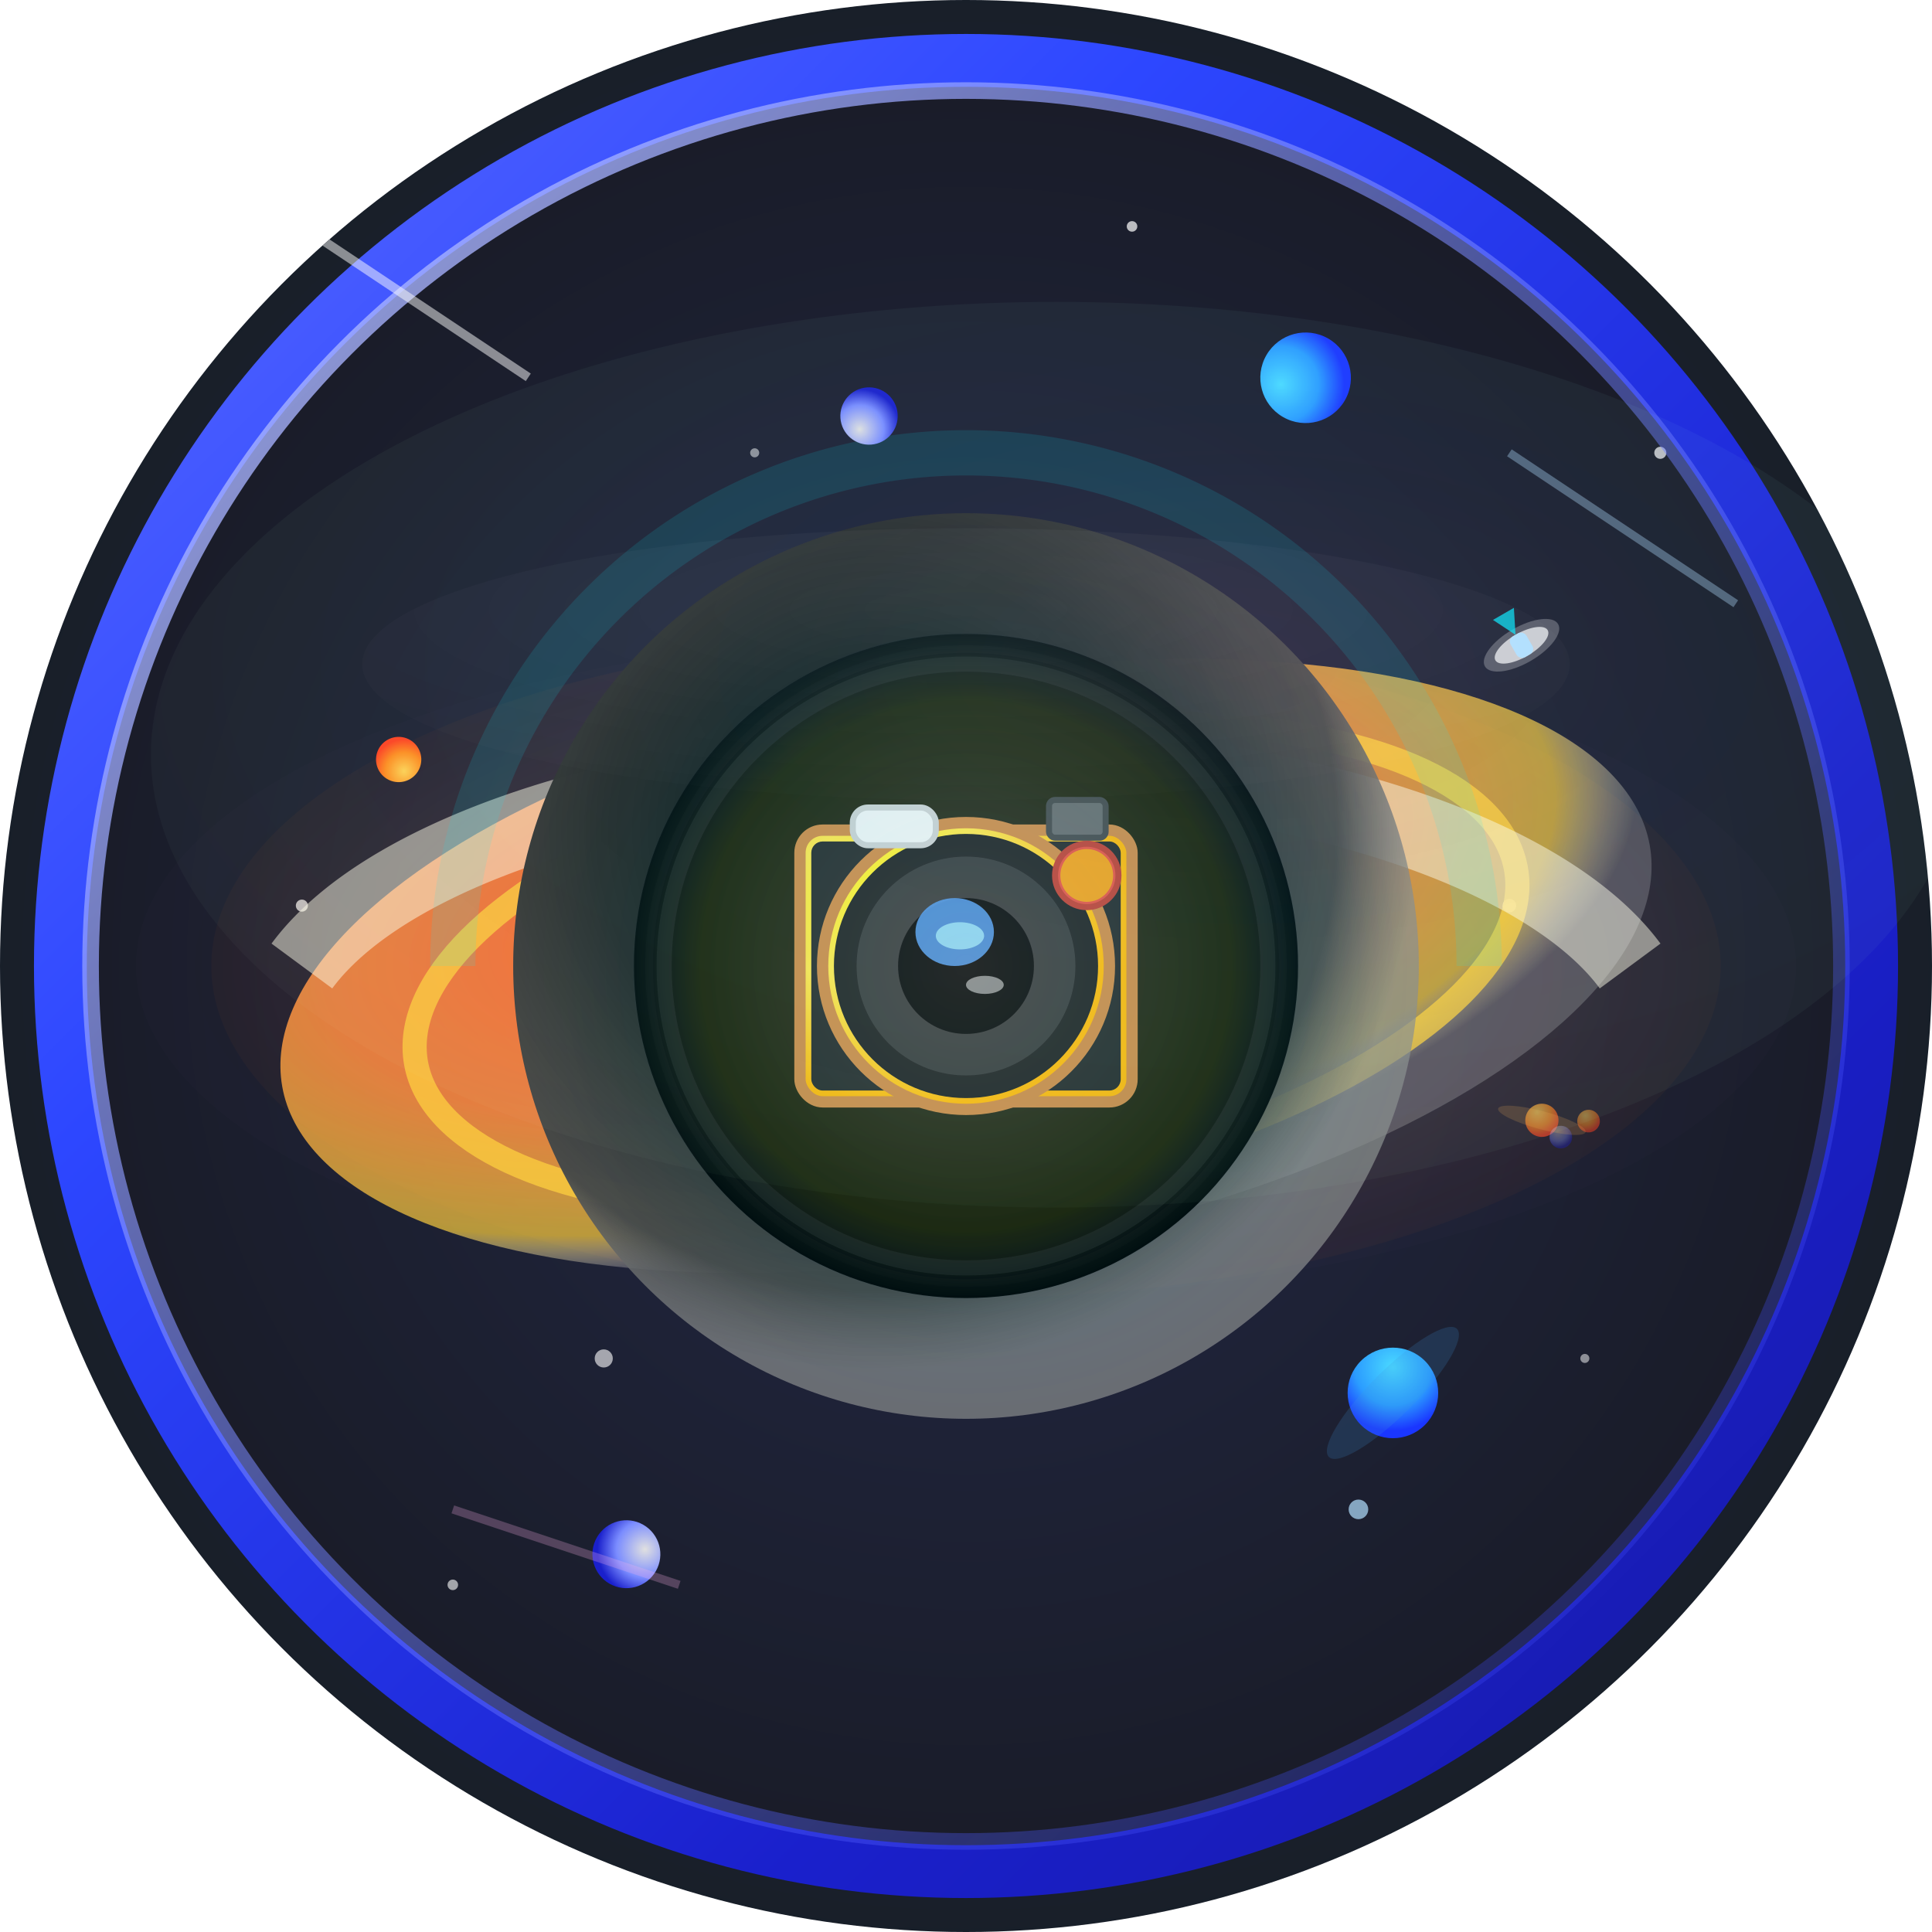 <svg viewBox="0 0 256 256" xmlns="http://www.w3.org/2000/svg" style="background: transparent;">
  <!-- Gradient definitions -->
  <clipPath id="circleClip">
    <circle cx="128" cy="128" r="128"/>
  </clipPath>
  <g clip-path="url(#circleClip)">
    <defs>
      <!-- 3D Black hole gradients -->
      <radialGradient id="blackHole3D" cx="40%" cy="35%" r="60%">
        <stop offset="0%" style="stop-color:#000000;stop-opacity:1" />
        <stop offset="50%" style="stop-color:#222222;stop-opacity:1" />
        <stop offset="85%" style="stop-color:#444444;stop-opacity:0.98" />
        <stop offset="100%" style="stop-color:#888888;stop-opacity:0.7" />
      </radialGradient>
      
      <!-- 3D Accretion disk -->
      <radialGradient id="accretionDisk3D" cx="40%" cy="35%" r="60%">
        <stop offset="0%" style="stop-color:#ff4500;stop-opacity:0.1" />
        <stop offset="25%" style="stop-color:#ff6b35;stop-opacity:1" />
        <stop offset="60%" style="stop-color:#ff8c42;stop-opacity:0.9" />
        <stop offset="90%" style="stop-color:#ffd23f;stop-opacity:0.7" />
        <stop offset="100%" style="stop-color:#ffffff;stop-opacity:0.2" />
      </radialGradient>
      
      <!-- 3D Rule gradient -->
      <linearGradient id="rule3D" x1="0%" y1="0%" x2="100%" y2="100%">
        <stop offset="0%" style="stop-color:#5a6aff;stop-opacity:1" />
        <stop offset="30%" style="stop-color:#2d47ff;stop-opacity:1" />
        <stop offset="70%" style="stop-color:#1a20cc;stop-opacity:1" />
        <stop offset="100%" style="stop-color:#1719a3;stop-opacity:1" />
      </linearGradient>
      
      <!-- 3D highlight -->
      <linearGradient id="highlight3D" x1="0%" y1="0%" x2="100%" y2="100%">
        <stop offset="0%" style="stop-color:#bfc9ff;stop-opacity:0.9" />
        <stop offset="50%" style="stop-color:#7180ff;stop-opacity:0.5" />
        <stop offset="100%" style="stop-color:#2d37ff;stop-opacity:0.18" />
      </linearGradient>
      
      <!-- Glassy reflection for rule -->
      <radialGradient id="ruleGlass" cx="50%" cy="30%" r="80%">
        <stop offset="0%" style="stop-color:#fff;stop-opacity:0.28" />
        <stop offset="100%" style="stop-color:#fff;stop-opacity:0" />
      </radialGradient>
      
      <!-- Rotating objects gradient -->
      <radialGradient id="planet3D" cx="30%" cy="30%" r="70%">
        <stop offset="0%" style="stop-color:#4ad9ff;stop-opacity:1" />
        <stop offset="60%" style="stop-color:#2b9cff;stop-opacity:1" />
        <stop offset="100%" style="stop-color:#1a36ff;stop-opacity:1" />
      </radialGradient>
      
      <radialGradient id="asteroid3D" cx="30%" cy="30%" r="70%">
        <stop offset="0%" style="stop-color:#e0e0e0;stop-opacity:1" />
        <stop offset="60%" style="stop-color:#7a8cff;stop-opacity:1" />
        <stop offset="100%" style="stop-color:#1a20cc;stop-opacity:1" />
      </radialGradient>
      
      <radialGradient id="debris3D" cx="30%" cy="30%" r="70%">
        <stop offset="0%" style="stop-color:#ffd255;stop-opacity:1" />
        <stop offset="60%" style="stop-color:#ff8c20;stop-opacity:1" />
        <stop offset="100%" style="stop-color:#ff4221;stop-opacity:1" />
      </radialGradient>
      
      <!-- Compass gradients -->
      <radialGradient id="compass3D" cx="30%" cy="30%" r="70%">
        <stop offset="0%" style="stop-color:#fff700;stop-opacity:1" />
        <stop offset="50%" style="stop-color:#ffe347;stop-opacity:1" />
        <stop offset="100%" style="stop-color:#ffb300;stop-opacity:1" />
      </radialGradient>
      
      <linearGradient id="compassNeedle" x1="0%" y1="0%" x2="100%" y2="100%">
        <stop offset="0%" style="stop-color:#ff6b6b;stop-opacity:1" />
        <stop offset="50%" style="stop-color:#ff2a52;stop-opacity:1" />
        <stop offset="100%" style="stop-color:#c44536;stop-opacity:1" />
      </linearGradient>
      
      <linearGradient id="compassNeedleS" x1="0%" y1="0%" x2="100%" y2="100%">
        <stop offset="0%" style="stop-color:#e8e8e8;stop-opacity:1" />
        <stop offset="50%" style="stop-color:#d0d0d0;stop-opacity:1" />
        <stop offset="100%" style="stop-color:#a8a8a8;stop-opacity:1" />
      </linearGradient>
      
      <filter id="shadow3D" x="-50%" y="-50%" width="200%" height="200%">
        <feDropShadow dx="4" dy="4" stdDeviation="3" flood-color="#000000" flood-opacity="0.3"/>
      </filter>
      
      <filter id="compassGlow" x="-50%" y="-50%" width="200%" height="200%">
        <feGaussianBlur stdDeviation="3" result="coloredBlur"/>
        <feMerge> 
          <feMergeNode in="coloredBlur"/>
          <feMergeNode in="SourceGraphic"/>
        </feMerge>
      </filter>
      
      <!-- Subtle background gradient -->
      <radialGradient id="bgGradient" cx="50%" cy="50%" r="80%">
        <stop offset="0%" style="stop-color:#232946;stop-opacity:1" />
        <stop offset="100%" style="stop-color:#121212;stop-opacity:1" />
      </radialGradient>
      
      <!-- Glow for orbiting objects -->
      <filter id="orbitGlow" x="-30%" y="-30%" width="160%" height="160%">
        <feGaussianBlur stdDeviation="2.5" result="glow"/>
        <feMerge>
          <feMergeNode in="glow"/>
          <feMergeNode in="SourceGraphic"/>
        </feMerge>
      </filter>
      
      <!-- Soft blur for accretion disk -->
      <filter id="diskBlur" x="-10%" y="-10%" width="120%" height="120%">
        <feGaussianBlur stdDeviation="2.5"/>
      </filter>
      
      <!-- Soft blur for event horizon -->
      <filter id="horizonBlur" x="-10%" y="-10%" width="120%" height="120%">
        <feGaussianBlur stdDeviation="1.5"/>
      </filter>
      
      <!-- Nebula gradient -->
      <radialGradient id="nebulaGradient" cx="60%" cy="40%" r="90%">
        <stop offset="0%" stop-color="#ffb3ec" stop-opacity="0.38"/>
        <stop offset="30%" stop-color="#7fdbff" stop-opacity="0.28"/>
        <stop offset="60%" stop-color="#baffc9" stop-opacity="0.22"/>
        <stop offset="100%" stop-color="#fff" stop-opacity="0"/>
      </radialGradient>
      
      <!-- Black hole halo -->
      <radialGradient id="holeHalo" cx="50%" cy="50%" r="60%">
        <stop offset="0%" stop-color="#fff" stop-opacity="0.18"/>
        <stop offset="60%" stop-color="#00eaff" stop-opacity="0.09"/>
        <stop offset="100%" style="stop-color:#fff;stop-opacity:0"/>
      </radialGradient>
      
      <!-- Diffraction effect on camera lens -->
      <radialGradient id="lensDiffraction" cx="50%" cy="50%" r="50%">
        <stop offset="0%" stop-color="#fff" stop-opacity="0.5"/>
        <stop offset="40%" stop-color="#87ceeb" stop-opacity="0.2"/>
        <stop offset="60%" stop-color="#ffb3ec" stop-opacity="0.15"/>
        <stop offset="100%" stop-color="#fff" stop-opacity="0"/>
      </radialGradient>
      
      <!-- Effet de lentille gravitationnelle autour du trou noir -->
      <radialGradient id="lensingHalo" cx="50%" cy="50%" r="60%">
        <stop offset="0%" stop-color="#fff" stop-opacity="0.18"/>
        <stop offset="60%" stop-color="#00eaff" stop-opacity="0.13"/>
        <stop offset="100%" stop-color="#fff" stop-opacity="0"/>
      </radialGradient>
      
      <!-- Effet de glow intense autour du disque d'accrétion -->
      <radialGradient id="accretionGlow" cx="50%" cy="50%" r="60%">
        <stop offset="0%" stop-color="#fff700" stop-opacity="0.25"/>
        <stop offset="60%" stop-color="#ff8c42" stop-opacity="0.18"/>
        <stop offset="100%" stop-color="#ff4500" stop-opacity="0"/>
      </radialGradient>
    </defs>
    
    <!-- Subtle background -->
    <rect x="0" y="0" width="256" height="256" fill="url(#bgGradient)"/>
    <!-- Aurora effect around black hole -->
    <ellipse cx="128" cy="128" rx="110" ry="44" fill="url(#auroraGradient)" opacity="0.22" filter="url(#diskBlur)"/>
    <!-- Starfield -->
    <g id="starfield">
      <circle cx="30" cy="40" r="1.1" fill="#fff" opacity="0.8"/>
      <circle cx="220" cy="60" r="0.8" fill="#fff" opacity="0.7"/>
      <circle cx="180" cy="200" r="1.3" fill="#b3e0ff" opacity="0.7"/>
      <circle cx="60" cy="210" r="0.7" fill="#fff" opacity="0.6"/>
      <circle cx="200" cy="120" r="0.9" fill="#fff" opacity="0.8"/>
      <circle cx="100" cy="60" r="0.6" fill="#fff" opacity="0.5"/>
      <circle cx="150" cy="30" r="0.7" fill="#fff" opacity="0.7"/>
      <circle cx="80" cy="180" r="1.2" fill="#fff" opacity="0.6"/>
      <circle cx="210" cy="180" r="0.6" fill="#fff" opacity="0.5"/>
      <circle cx="40" cy="120" r="0.8" fill="#fff" opacity="0.7"/>
    </g>
    <!-- Aurora gradient definition -->
    <radialGradient id="auroraGradient" cx="50%" cy="50%" r="80%">
      <stop offset="0%" stop-color="#00eaff" stop-opacity="0.7"/>
      <stop offset="40%" stop-color="#7f5fff" stop-opacity="0.3"/>
      <stop offset="80%" stop-color="#ff6bcb" stop-opacity="0.1"/>
      <stop offset="100%" stop-color="#fff" stop-opacity="0"/>
    </radialGradient>
    <!-- Glow du disque d'accrétion -->
    <ellipse cx="128" cy="128" rx="100" ry="44" fill="url(#accretionGlow)" opacity="0.7" filter="url(#diskBlur)"/>
    <!-- Disque d'accrétion agrandi et saturé -->
    <ellipse cx="128" cy="128" rx="92" ry="38" fill="url(#accretionDisk3D)" opacity="0.98" filter="url(#diskBlur)" transform="rotate(-10 128 128)"/>
    <ellipse cx="128" cy="128" rx="74" ry="30" fill="none" stroke="#ffd23f" stroke-width="3.2" opacity="0.85" filter="url(#diskBlur)" transform="rotate(-10 128 128)"/>
    <!-- Arc relativiste lumineux -->
    <path d="M40,128 a92,38 0 0,1 176,0" fill="none" stroke="#fffbe7" stroke-width="10" opacity="0.7" filter="url(#diskBlur)"/>
    <!-- Trou noir agrandi et plus net -->
    <circle cx="128" cy="128" r="60" fill="url(#blackHole3D)" filter="url(#shadow3D)"/>
    <circle cx="128" cy="128" r="44" fill="#000000"/>
    <!-- Halo lumineux interne plus fort -->
    <radialGradient id="innerHalo" cx="50%" cy="50%" r="50%">
      <stop offset="0%" stop-color="#fff" stop-opacity="0.22"/>
      <stop offset="80%" stop-color="#fff700" stop-opacity="0.13"/>
      <stop offset="100%" stop-color="#fff" stop-opacity="0"/>
    </radialGradient>
    <ellipse cx="128" cy="128" rx="44" ry="44" fill="url(#innerHalo)" opacity="0.8"/>
    <!-- Arc de distorsion lumineuse (effet lentille) -->
    <path d="M60,128 a68,68 0 0,1 136,0" fill="none" stroke="#00eaff" stroke-width="6" opacity="0.35" filter="url(#diskBlur)"/>
    <!-- Halo bleu autour de la règle -->
    <circle cx="128" cy="128" r="125" fill="none" stroke="#00eaff" stroke-width="7" opacity="0.13" filter="url(#horizonBlur)"/>
    <!-- Caméra au centre - plus brillant et reflet accentué -->
    <g transform="translate(128,128)" filter="url(#compassGlow)">
      <!-- Corps de la caméra -->
      <rect x="-22" y="-18" width="44" height="36" rx="3" fill="url(#compass3D)" stroke="#cd853f" stroke-width="1.5"/>
      <rect x="-20.5" y="-16.5" width="41" height="33" rx="1.5" fill="#232323"/>
      <!-- Objectif principal -->
      <circle cx="0" cy="0" r="19" fill="url(#compass3D)" stroke="#cd853f" stroke-width="1.5"/>
      <circle cx="0" cy="0" r="17.5" fill="#1a1a1a"/>
      <circle cx="0" cy="0" r="14.5" fill="#333333"/>
      <circle cx="0" cy="0" r="9" fill="#000000"/>
      <!-- Reflet sur l'objectif accentué -->
      <ellipse cx="-1.5" cy="-4.5" rx="5.2" ry="4.5" fill="#4a90e2" opacity="0.9"/>
      <ellipse cx="-0.8" cy="-4.0" rx="3.2" ry="1.8" fill="#87ceeb" opacity="1"/>
      <ellipse cx="2.5" cy="2.5" rx="2.5" ry="1.2" fill="#fff" opacity="0.5"/>
      <!-- Flash -->
      <rect x="-15" y="-21" width="11" height="5" rx="2" fill="#f0f0f0" stroke="#ccc" stroke-width="0.8"/>
      <!-- Viseur -->
      <rect x="11" y="-22" width="7.5" height="5" rx="0.8" fill="#666666" stroke="#444" stroke-width="0.8"/>
      <!-- Bouton déclencheur -->
      <circle cx="16" cy="-12" r="4.2" fill="#e74c3c" stroke="#c0392b" stroke-width="0.8"/>
      <circle cx="16" cy="-12" r="3.5" fill="#f39c12"/>
    </g>
    <!-- 3D Event horizon with depth - plus doux -->
    <circle cx="128" cy="128" r="40" fill="none" stroke="#444444" stroke-width="2" opacity="0.5" filter="url(#horizonBlur)"/>
    <circle cx="128" cy="128" r="42" fill="none" stroke="#666666" stroke-width="1" opacity="0.2" filter="url(#horizonBlur)"/>
    <!-- Rotating objects around the black hole - glow + vaisseau stylisé -->
    <g transform="translate(128,128)">
      <!-- Planet 1 - position at 45 degrees -->
      <g transform="rotate(45)">
        <circle cx="80" cy="0" r="6" fill="url(#planet3D)" filter="url(#orbitGlow)"/>
        <!-- Motion blur trail -->
        <ellipse cx="80" cy="0" rx="3" ry="12" fill="#4299e1" opacity="0.18"/>
      </g>
      <!-- Asteroid 1 - position at 120 degrees -->
      <g transform="rotate(120)">
        <circle cx="90" cy="0" r="4.5" fill="url(#asteroid3D)" filter="url(#orbitGlow)"/>
      </g>
      <!-- Debris 1 - position at 200 degrees -->
      <g transform="rotate(200)">
        <circle cx="80" cy="0" r="3" fill="url(#debris3D)" filter="url(#orbitGlow)"/>
      </g>
      <!-- Planet 2 - position at 300 degrees -->
      <g transform="rotate(300)">
        <circle cx="90" cy="0" r="6" fill="url(#planet3D)" filter="url(#orbitGlow)" />
      </g>
      <!-- Small debris cluster - position at 15 degrees -->
      <g transform="rotate(15)">
        <circle cx="79" cy="0" r="2.2" fill="url(#debris3D)" opacity="0.8" filter="url(#orbitGlow)"/>
        <circle cx="82" cy="1.5" r="1.5" fill="url(#asteroid3D)" opacity="0.6" filter="url(#orbitGlow)"/>
        <circle cx="85" cy="-1.5" r="1.5" fill="url(#debris3D)" opacity="0.7" filter="url(#orbitGlow)"/>
        <!-- Motion blur trail -->
        <ellipse cx="79" cy="0" rx="6" ry="1.2" fill="#f6ad55" opacity="0.18"/>
      </g>
      <!-- Asteroid 2 - position at 260 degrees -->
      <g transform="rotate(260)">
        <circle cx="74" cy="0" r="3.8" fill="url(#asteroid3D)" filter="url(#orbitGlow)"/>
      </g>
      <!-- Stylized spaceship at 330 deg, orbiting -->
      <g transform="rotate(330)">
        <g transform="translate(85,0) scale(0.8)">
          <ellipse cx="0" cy="0" rx="7" ry="3" fill="#fff" opacity="0.5" filter="url(#orbitGlow)"/>
          <ellipse cx="0" cy="0" rx="5" ry="2" fill="#fff" opacity="0.7"/>
          <rect x="-1.5" y="-2" width="3" height="4" rx="1" fill="#b3e0ff"/>
          <polygon points="0,-2 2,-6 -2,-6" fill="#00eaff" opacity="0.7"/>
        </g>
      </g>
    </g>
    <!-- Règle circulaire affinée et reflet -->
    <g transform="translate(128,128)">
      <!-- Main circular rule with 3D effect -->
      <circle cx="0" cy="0" r="120" fill="none" stroke="url(#rule3D)" stroke-width="7" filter="url(#shadow3D)"/>
      <circle cx="0" cy="0" r="116" fill="none" stroke="url(#highlight3D)" stroke-width="2.2"/>
      <!-- Glassy reflection -->
      <ellipse cx="0" cy="-40" rx="80" ry="18" fill="url(#ruleGlass)" opacity="0.18"/>
      <!-- 3D Measurement marks with depth -->
      <g stroke="url(#rule3D)" stroke-width="4">
        <!-- Major marks every 30 degrees -->
        <line x1="0" y1="-120" x2="0" y2="-98" transform="rotate(0)"/>
        <line x1="0" y1="-120" x2="0" y2="-98" transform="rotate(30)"/>
        <line x1="0" y1="-120" x2="0" y2="-98" transform="rotate(60)"/>
        <line x1="0" y1="-120" x2="0" y2="-98" transform="rotate(90)"/>
        <line x1="0" y1="-120" x2="0" y2="-98" transform="rotate(120)"/>
        <line x1="0" y1="-120" x2="0" y2="-98" transform="rotate(150)"/>
        <line x1="0" y1="-120" x2="0" y2="-98" transform="rotate(180)"/>
        <line x1="0" y1="-120" x2="0" y2="-98" transform="rotate(210)"/>
        <line x1="0" y1="-120" x2="0" y2="-98" transform="rotate(240)"/>
        <line x1="0" y1="-120" x2="0" y2="-98" transform="rotate(270)"/>
        <line x1="0" y1="-120" x2="0" y2="-98" transform="rotate(300)"/>
        <line x1="0" y1="-120" x2="0" y2="-98" transform="rotate(330)"/>
      </g>
      <!-- 3D highlight marks -->
      <g stroke="url(#highlight3D)" stroke-width="1.5" opacity="0.7">
        <line x1="0" y1="-118" x2="0" y2="-99" transform="rotate(0)"/>
        <line x1="0" y1="-118" x2="0" y2="-99" transform="rotate(30)"/>
        <line x1="0" y1="-118" x2="0" y2="-99" transform="rotate(60)"/>
        <line x1="0" y1="-118" x2="0" y2="-99" transform="rotate(90)"/>
        <line x1="0" y1="-118" x2="0" y2="-99" transform="rotate(120)"/>
        <line x1="0" y1="-118" x2="0" y2="-99" transform="rotate(150)"/>
        <line x1="0" y1="-118" x2="0" y2="-99" transform="rotate(180)"/>
        <line x1="0" y1="-118" x2="0" y2="-99" transform="rotate(210)"/>
        <line x1="0" y1="-118" x2="0" y2="-99" transform="rotate(240)"/>
        <line x1="0" y1="-118" x2="0" y2="-99" transform="rotate(270)"/>
        <line x1="0" y1="-118" x2="0" y2="-99" transform="rotate(300)"/>
        <line x1="0" y1="-118" x2="0" y2="-99" transform="rotate(330)"/>
      </g>
      <!-- Minor marks with 3D effect, plus discrets -->
      <g stroke="url(#rule3D)" stroke-width="2.2" opacity="0.35">
        <line x1="0" y1="-120" x2="0" y2="-107" transform="rotate(15)"/>
        <line x1="0" y1="-120" x2="0" y2="-107" transform="rotate(45)"/>
        <line x1="0" y1="-120" x2="0" y2="-107" transform="rotate(75)"/>
        <line x1="0" y1="-120" x2="0" y2="-107" transform="rotate(105)"/>
        <line x1="0" y1="-120" x2="0" y2="-107" transform="rotate(135)"/>
        <line x1="0" y1="-120" x2="0" y2="-107" transform="rotate(165)"/>
        <line x1="0" y1="-120" x2="0" y2="-107" transform="rotate(195)"/>
        <line x1="0" y1="-120" x2="0" y2="-107" transform="rotate(225)"/>
        <line x1="0" y1="-120" x2="0" y2="-107" transform="rotate(255)"/>
        <line x1="0" y1="-120" x2="0" y2="-107" transform="rotate(285)"/>
        <line x1="0" y1="-120" x2="0" y2="-107" transform="rotate(315)"/>
        <line x1="0" y1="-120" x2="0" y2="-107" transform="rotate(345)"/>
      </g>
    </g>
    <!-- 3D Crosshair at center - plus doux -->
    <g stroke="url(#rule3D)" stroke-width="2.2" opacity="0.7" filter="url(#shadow3D)">
      <line x1="116" y1="128" x2="140" y2="128"/>
      <line x1="128" y1="116" x2="128" y2="140"/>
    </g>
    <g stroke="url(#highlight3D)" stroke-width="1.2" opacity="0.8">
      <line x1="116" y1="128" x2="140" y2="128"/>
      <line x1="128" y1="116" x2="128" y2="140"/>
    </g>
    <!-- Nebula background -->
    <radialGradient id="nebulaGradient" cx="60%" cy="40%" r="90%">
      <stop offset="0%" stop-color="#ffb3ec" stop-opacity="0.38"/>
      <stop offset="30%" stop-color="#7fdbff" stop-opacity="0.28"/>
      <stop offset="60%" stop-color="#baffc9" stop-opacity="0.22"/>
      <stop offset="100%" stop-color="#fff" stop-opacity="0"/>
    </radialGradient>
    <ellipse cx="140" cy="100" rx="120" ry="60" fill="url(#nebulaGradient)" opacity="0.18"/>
    <!-- Shooting stars -->
    <g id="shootingStars">
      <line x1="40" y1="30" x2="70" y2="50" stroke="#fff" stroke-width="1.2" opacity="0.7" filter="url(#orbitGlow)"/>
      <line x1="200" y1="60" x2="230" y2="80" stroke="#b3e0ff" stroke-width="1.1" opacity="0.6" filter="url(#orbitGlow)"/>
      <line x1="60" y1="200" x2="90" y2="210" stroke="#ffb3ec" stroke-width="1.1" opacity="0.5" filter="url(#orbitGlow)"/>
    </g>
    <!-- Black hole halo -->
    <radialGradient id="holeHalo" cx="50%" cy="50%" r="60%">
      <stop offset="0%" stop-color="#fff" stop-opacity="0.18"/>
      <stop offset="60%" stop-color="#00eaff" stop-opacity="0.09"/>
      <stop offset="100%" style="stop-color:#fff;stop-opacity:0"/>
    </radialGradient>
    <ellipse cx="128" cy="128" rx="60" ry="60" fill="url(#holeHalo)" opacity="0.7"/>
    <!-- Diffraction effect on camera lens -->
    <radialGradient id="lensDiffraction" cx="50%" cy="50%" r="50%">
      <stop offset="0%" stop-color="#fff" stop-opacity="0.5"/>
      <stop offset="40%" stop-color="#87ceeb" stop-opacity="0.2"/>
      <stop offset="60%" stop-color="#ffb3ec" stop-opacity="0.15"/>
      <stop offset="100%" stop-color="#fff" stop-opacity="0"/>
    </radialGradient>
    <!-- Diffraction arc on lens -->
    <ellipse cx="0" cy="-6" rx="8" ry="2.2" fill="url(#lensDiffraction)" opacity="0.7"/>
  </g>
</svg>